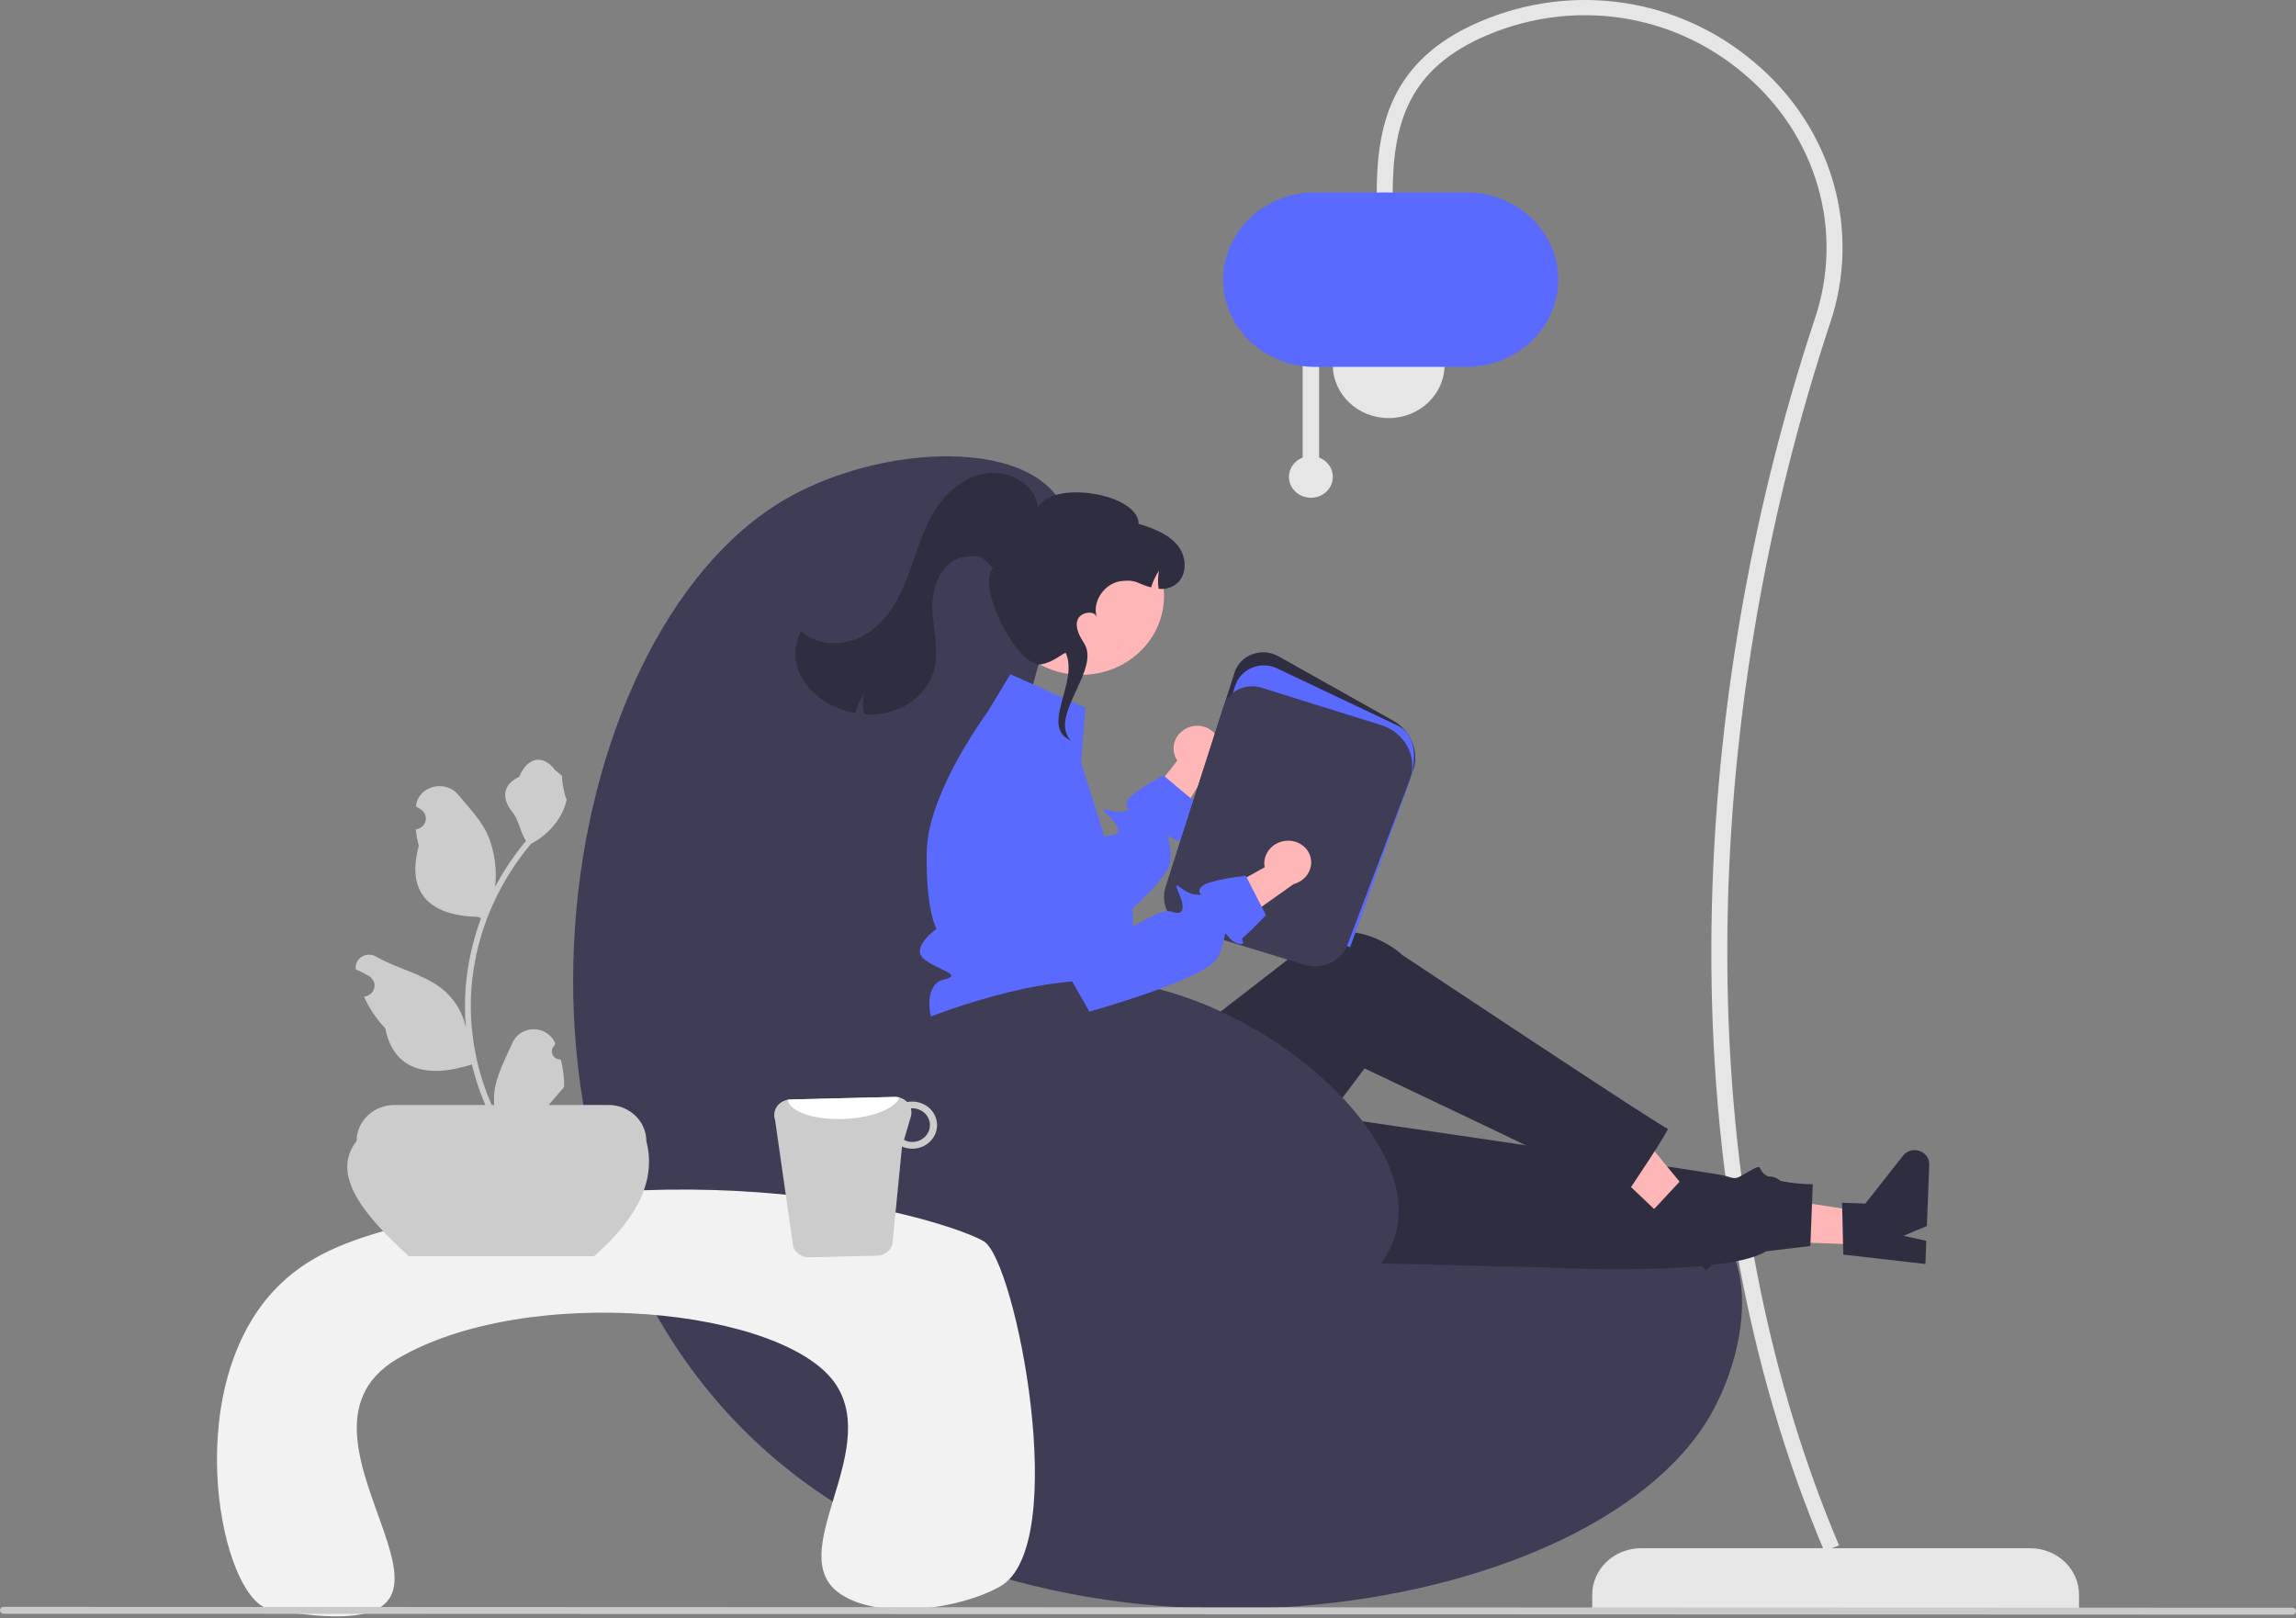 <svg width="200" height="141" viewBox="0 0 200 141" fill="none" xmlns="http://www.w3.org/2000/svg">
<rect x="0" y="0" width="200" height="141" fill="#808080" stroke="none"/>
<g clip-path="url(#clip0_35_7)">
<path d="M181.1 140.166H138.694V138.929C138.694 137.855 139.143 136.825 139.942 136.066C140.741 135.306 141.824 134.88 142.954 134.88H176.84C177.97 134.88 179.054 135.306 179.853 136.066C180.652 136.825 181.1 137.855 181.1 138.929V140.166Z" fill="#E6E6E6"/>
<path d="M158.905 135.126L160.194 134.632C146.701 102.797 148.001 62.635 159.407 28.183C160.762 24.192 160.86 19.91 159.688 15.867C158.517 11.823 156.127 8.193 152.813 5.423C146.193 -0.193 137.065 -1.561 128.991 1.852C121.022 5.222 119.923 11.091 119.923 16.932H121.314C121.314 10.697 122.716 5.952 129.556 3.06C137.123 -0.139 145.68 1.144 151.887 6.409C155 9.01 157.244 12.42 158.345 16.218C159.445 20.016 159.353 24.037 158.081 27.787C146.543 62.636 145.319 103.074 158.905 135.126Z" fill="#E6E6E6"/>
<path d="M120.966 36.424C123.653 36.424 125.832 34.353 125.832 31.799C125.832 29.244 123.653 27.174 120.966 27.174C118.278 27.174 116.1 29.244 116.1 31.799C116.1 34.353 118.278 36.424 120.966 36.424Z" fill="#E6E6E6"/>
<path d="M113.472 39.863V31.099H114.906V39.863C115.317 40.021 115.658 40.31 115.869 40.681C116.081 41.051 116.15 41.48 116.065 41.894C115.981 42.308 115.747 42.681 115.405 42.949C115.062 43.217 114.633 43.364 114.189 43.364C113.745 43.364 113.315 43.217 112.973 42.949C112.631 42.681 112.397 42.308 112.312 41.894C112.228 41.48 112.297 41.051 112.509 40.681C112.72 40.31 113.061 40.021 113.472 39.863Z" fill="#E6E6E6"/>
<path d="M106.54 24.365C106.542 22.351 107.385 20.419 108.884 18.994C110.383 17.57 112.415 16.769 114.535 16.766H127.744C129.864 16.766 131.897 17.567 133.397 18.992C134.896 20.417 135.738 22.35 135.738 24.365C135.738 26.381 134.896 28.313 133.397 29.738C131.897 31.163 129.864 31.964 127.744 31.964H114.535C112.415 31.962 110.383 31.16 108.884 29.736C107.385 28.311 106.542 26.38 106.54 24.365Z" fill="#5A6AFF"/>
<path d="M87.93 71.422C89.256 55.295 96.037 47.611 91.695 42.793C87.536 38.177 75.821 39.131 68.298 43.56C48.005 55.506 40.571 103.118 66.684 126.38C91.499 148.485 138.527 141.405 148.979 123.313C151.417 119.091 153.355 111.69 149.786 107.209C140.925 96.081 108.708 116.236 94.385 103.63C85.896 96.159 87.202 80.272 87.93 71.422Z" fill="#3F3D56"/>
<path d="M103.442 63.41C102.949 63.626 102.565 64.016 102.369 64.497C102.174 64.978 102.184 65.513 102.398 65.987C102.442 66.082 102.496 66.174 102.557 66.262L98.201 71.79L100.374 74.877L105.48 66.692C105.841 66.424 106.1 66.049 106.214 65.627C106.328 65.205 106.292 64.758 106.112 64.358C106.007 64.131 105.855 63.925 105.667 63.754C105.478 63.582 105.256 63.448 105.013 63.358C104.77 63.268 104.51 63.224 104.249 63.23C103.988 63.235 103.731 63.289 103.492 63.389C103.475 63.396 103.459 63.403 103.442 63.41Z" fill="#FFB6B6"/>
<path d="M103.438 72.941C103.723 73.181 102.933 73.478 102.096 73.01C101.857 72.875 101.755 72.818 101.728 72.854C101.661 72.944 102.053 73.603 101.948 75.068C101.884 75.942 100.356 77.586 98.622 79.188C96.276 81.356 93.549 83.447 93.549 83.447L92.592 82.719L82.553 75.068L80.858 72.839C81.014 71.959 81.247 71.092 81.555 70.249C81.98 69.082 82.485 67.943 83.066 66.839C83.378 66.239 83.698 65.666 84.005 65.139L89.384 70.773L93.891 75.492C93.891 75.492 95.204 73.483 96.22 72.936C96.35 72.857 96.497 72.809 96.65 72.795C97.678 72.749 97.74 72.218 96.548 71.06C95.357 69.902 96.86 70.983 97.92 70.671C98.979 70.359 97.92 70.671 98.143 69.891C98.366 69.112 101.338 67.547 101.338 67.547L101.462 67.652L103.707 69.536L104.35 70.076C104.35 70.076 103.648 71.906 103.454 72.292C103.261 72.678 103.156 72.698 103.438 72.941Z" fill="#5A6AFF"/>
<path d="M162.635 108.45L162.745 105.63L151.355 103.887L151.193 108.048L162.635 108.45Z" fill="#FFB6B6"/>
<path d="M160.567 109.299L160.459 104.784L162.49 104.856L165.768 100.682C165.929 100.476 166.156 100.324 166.415 100.25C166.674 100.175 166.952 100.181 167.207 100.266C167.462 100.352 167.682 100.512 167.834 100.725C167.986 100.938 168.063 101.191 168.053 101.448L167.845 106.811L165.8 107.665L167.795 108.096L167.716 110.118L160.567 109.299Z" fill="#2F2E41"/>
<path d="M98.532 109.548L134.608 110.417C134.608 110.417 150.187 111.273 153.842 109.012L157.697 108.55L157.906 103.169C157.906 103.169 155.549 103.185 154.193 102.585C152.838 101.985 153.78 101.251 152.488 101.973C151.196 102.695 151.332 102.782 150.333 102.45C149.335 102.118 103.525 95.481 103.525 95.481L98.532 109.548Z" fill="#2F2E41"/>
<path d="M146.071 107.212L148.169 105.216L141.066 96.575L137.97 99.521L146.071 107.212Z" fill="#FFB6B6"/>
<path d="M143.948 105.477L147.1 102.097L148.537 103.462L153.926 102.522C154.193 102.475 154.467 102.511 154.711 102.623C154.954 102.736 155.153 102.919 155.279 103.147C155.405 103.375 155.451 103.635 155.411 103.889C155.37 104.143 155.245 104.379 155.054 104.561L151.064 108.358L148.954 107.662L150.107 109.267L148.603 110.699L143.948 105.477Z" fill="#2F2E41"/>
<path d="M84.3 90.769L84.659 98.693C85.081 108.021 95.889 113.667 104.27 108.796C104.425 108.707 104.58 108.614 104.735 108.517C104.735 108.517 107.913 107.706 107.816 106.422C107.72 105.138 108.496 104.513 109.183 104.863C109.87 105.213 118.864 93.082 118.864 93.082C118.864 93.082 137.55 101.941 141.672 104.026C141.672 104.026 145.548 98.267 145.267 98.327C144.986 98.387 122.15 83.196 122.15 83.196C122.15 83.196 118.43 79.617 113.815 81.98C113.719 82.327 113.801 82.339 113.801 82.339L98.556 94.146L96.402 90.258L84.3 90.769Z" fill="#2F2E41"/>
<path d="M98.674 80.862C98.645 81.228 98.59 81.592 98.51 81.951C98.4 82.471 98.223 82.976 97.983 83.454C97.983 83.454 97.983 83.988 96.907 85.778C95.831 87.567 97.176 86.8 97.983 88.129C98.79 89.456 97.983 88.845 97.087 89.699C96.829 89.947 96.646 90.257 96.557 90.595C96.467 90.934 96.475 91.289 96.579 91.624C96.579 91.624 85.025 91.631 82.874 90.864C80.722 90.097 80.233 85.778 82.161 85.351C84.087 84.924 81.578 84.499 80.445 83.515C79.313 82.531 81.578 80.921 81.578 80.921C81.578 80.921 80.644 79.39 80.722 74.249C80.733 73.776 80.779 73.305 80.86 72.838C81.015 71.958 81.248 71.092 81.556 70.249C81.981 69.082 82.486 67.943 83.067 66.839C83.379 66.238 83.7 65.666 84.006 65.139C84.055 65.057 84.1 64.978 84.149 64.899C84.732 63.917 85.265 63.115 85.617 62.601C85.889 62.202 86.053 61.977 86.053 61.977L88.011 58.741L94.546 61.652L94.174 66.415L95.301 70.006L95.82 71.66L96.221 72.935L96.84 74.911C96.84 74.911 96.67 74.919 96.872 75.182C97.801 76.356 98.403 77.734 98.623 79.188C98.7 79.743 98.717 80.304 98.674 80.862Z" fill="#5A6AFF"/>
<path d="M117.545 81.376L117.422 81.338L101.781 76.55L107.545 58.578C107.659 58.22 107.858 57.891 108.126 57.617C108.394 57.343 108.723 57.13 109.09 56.994C109.457 56.859 109.852 56.804 110.244 56.834C110.636 56.865 111.016 56.98 111.355 57.17L121.351 62.783C122.142 63.227 122.744 63.921 123.052 64.744C123.359 65.567 123.353 66.466 123.033 67.285L117.545 81.376Z" fill="#2F2E41"/>
<path d="M117.609 82.518L101.842 77.692L107.606 59.719C107.72 59.361 107.919 59.032 108.187 58.758C108.455 58.484 108.784 58.271 109.151 58.136C109.518 58 109.913 57.945 110.305 57.976C110.697 58.006 111.077 58.121 111.416 58.311L121.889 63.281C123.463 64.164 123.426 66.451 122.695 68.326L117.609 82.518Z" fill="#5A6AFF"/>
<path d="M116.031 83.819C115.668 84.014 115.266 84.135 114.851 84.174C114.436 84.213 114.018 84.17 113.621 84.047L103.543 80.962C102.77 80.722 102.126 80.204 101.749 79.519C101.372 78.834 101.292 78.035 101.526 77.295L106.579 61.539C106.68 61.225 106.846 60.932 107.067 60.679C107.289 60.426 107.561 60.218 107.868 60.066C108.176 59.915 108.512 59.823 108.857 59.796C109.202 59.77 109.549 59.809 109.878 59.912L120.322 63.171C120.82 63.327 121.28 63.575 121.674 63.902C122.069 64.229 122.391 64.628 122.621 65.075C122.851 65.522 122.985 66.009 123.013 66.506C123.042 67.003 122.966 67.501 122.789 67.969L117.387 82.285C117.144 82.935 116.663 83.48 116.031 83.819Z" fill="#3F3D56"/>
<path d="M94.176 58.796C98.163 58.796 101.394 55.724 101.394 51.935C101.394 48.146 98.163 45.074 94.176 45.074C90.189 45.074 86.958 48.146 86.958 51.935C86.958 55.724 90.189 58.796 94.176 58.796Z" fill="#FFB6B6"/>
<path d="M69.766 58.9C70.429 60.12 71.515 61.085 72.841 61.631C73.37 61.861 73.926 62.028 74.497 62.13C74.659 61.521 74.917 60.939 75.264 60.405C75.148 61.007 75.148 61.624 75.264 62.227C76.134 62.295 77.01 62.191 77.837 61.923C78.649 61.661 79.385 61.222 79.987 60.642C80.59 60.062 81.042 59.357 81.307 58.582C81.882 56.763 81.263 54.821 81.214 52.922C81.164 51.024 82.112 48.753 84.095 48.518C85.605 48.339 85.418 48.478 86.503 49.492C84.986 51.094 88.686 58.192 90.671 57.879C91.794 57.701 92.62 56.854 92.842 56.883C93.979 59.53 90.559 63.283 93.271 64.515L93.07 64.262C91.65 62.032 95.851 58.267 94.431 56.038C94.035 55.415 93.624 54.684 93.869 53.994C94.101 53.338 95.278 53.13 95.527 53.727C95.123 52.359 96.25 50.753 97.747 50.613C99.076 50.488 99 50.849 100.267 51.177C100.429 50.658 100.663 50.162 100.962 49.701C100.861 50.227 100.848 50.765 100.925 51.294C101.382 51.346 101.845 51.253 102.241 51.029C103.411 50.362 103.446 48.64 102.642 47.592C101.836 46.544 100.487 46.027 99.184 45.635C99.172 43.018 91.763 41.765 90.401 44.198C90.26 42.228 87.884 40.901 85.837 41.235C83.79 41.57 82.176 43.13 81.191 44.869C80.207 46.606 79.718 48.552 78.998 50.402C78.277 52.253 77.247 54.098 75.521 55.197C73.796 56.293 71.232 56.393 69.791 54.971C69.463 55.578 69.289 56.25 69.285 56.933C69.281 57.615 69.445 58.289 69.766 58.9Z" fill="#2F2E41"/>
<path d="M77.173 90.275C77.322 90.161 77.484 90.064 77.656 89.984C80.419 88.677 89.011 85.284 95.729 85.424C108.656 85.691 125.107 99.251 121.278 108.357C118.365 115.286 103.881 119.228 93.309 116.075C78.498 111.658 72.651 93.701 77.173 90.275Z" fill="#3F3D56"/>
<path d="M23.509 140.192C19.285 139.434 15.546 121.347 23.857 112.439C26.704 109.387 30.256 108.059 34.98 106.823C62.171 99.707 82.91 106.489 85.698 108.144C88.478 109.796 93.353 134.686 87.119 138.209C83.612 140.192 76.66 141.183 73.216 138.87C68.147 135.467 76.654 126.64 72.868 120.699C68.571 113.957 45.945 111.686 34.601 118.386C22.498 125.535 47.462 144.487 23.509 140.192Z" fill="#F2F2F2"/>
<path d="M51.749 109.439H35.612C31.629 105.81 28.781 102.313 31.061 99.41C31.061 98.576 31.41 97.775 32.031 97.185C32.651 96.595 33.493 96.264 34.371 96.264H52.99C53.868 96.264 54.71 96.595 55.331 97.185C55.952 97.775 56.301 98.576 56.301 99.41C57.169 102.718 55.618 106.061 51.749 109.439Z" fill="#CCCCCC"/>
<path d="M48.851 92.304C48.698 92.311 48.547 92.272 48.417 92.195C48.288 92.117 48.187 92.003 48.127 91.868C48.068 91.734 48.054 91.585 48.087 91.443C48.119 91.301 48.197 91.171 48.309 91.073L48.361 90.879C48.354 90.864 48.347 90.848 48.34 90.832C48.186 90.486 47.928 90.191 47.597 89.984C47.267 89.777 46.88 89.667 46.484 89.668C46.089 89.67 45.702 89.782 45.374 89.992C45.045 90.201 44.789 90.498 44.638 90.846C44.032 92.232 43.261 93.621 43.071 95.087C42.987 95.735 43.023 96.391 43.175 97.028C41.753 94.079 41.014 90.873 41.009 87.629C41.009 86.815 41.057 86.001 41.152 85.192C41.231 84.529 41.34 83.87 41.48 83.216C42.242 79.669 43.879 76.344 46.256 73.514C47.406 72.917 48.337 72 48.922 70.885C49.134 70.484 49.283 70.057 49.366 69.615C49.237 69.631 48.877 67.753 48.975 67.638C48.794 67.377 48.47 67.247 48.273 66.993C47.29 65.727 45.937 65.948 45.23 67.668C43.721 68.392 43.706 69.593 44.633 70.748C45.222 71.482 45.303 72.477 45.82 73.263C45.767 73.328 45.711 73.391 45.658 73.455C44.686 74.644 43.838 75.92 43.128 77.265C43.301 75.758 43.094 74.233 42.526 72.816C41.95 71.496 40.871 70.384 39.921 69.243C38.779 67.871 36.438 68.47 36.237 70.208C36.235 70.225 36.233 70.242 36.231 70.258C36.372 70.334 36.51 70.414 36.646 70.499C36.816 70.607 36.947 70.761 37.023 70.942C37.099 71.122 37.117 71.32 37.072 71.509C37.028 71.699 36.925 71.871 36.776 72.004C36.627 72.137 36.439 72.224 36.237 72.253L36.216 72.256C36.266 72.74 36.355 73.219 36.482 73.69C35.263 78.172 37.895 79.805 41.654 79.878C41.737 79.918 41.818 79.959 41.901 79.997C41.187 81.92 40.739 83.922 40.569 85.954C40.473 87.153 40.478 88.358 40.586 89.556L40.58 89.513C40.307 88.181 39.56 86.979 38.463 86.11C36.834 84.838 34.532 84.37 32.775 83.347C32.588 83.234 32.371 83.173 32.149 83.172C31.927 83.172 31.709 83.231 31.522 83.344C31.335 83.458 31.185 83.619 31.091 83.811C30.997 84.002 30.963 84.214 30.992 84.424C30.995 84.438 30.997 84.453 31 84.468C31.261 84.57 31.517 84.686 31.763 84.818C31.904 84.894 32.043 84.974 32.178 85.059C32.348 85.167 32.479 85.321 32.555 85.501C32.632 85.681 32.649 85.879 32.605 86.069C32.56 86.258 32.457 86.431 32.308 86.564C32.159 86.697 31.971 86.783 31.769 86.813L31.748 86.816C31.733 86.818 31.721 86.82 31.706 86.822C32.153 87.838 32.782 88.773 33.563 89.586C34.325 93.499 37.6 93.87 41.103 92.731H41.105C41.489 94.318 42.046 95.863 42.767 97.341H48.703C48.724 97.279 48.743 97.214 48.762 97.151C48.213 97.184 47.661 97.153 47.12 97.058C47.56 96.545 48.001 96.027 48.441 95.513C48.451 95.504 48.46 95.494 48.468 95.483C48.692 95.22 48.917 94.959 49.141 94.696L49.141 94.696C49.153 93.89 49.055 93.086 48.851 92.304Z" fill="#CCCCCC"/>
<path d="M69.097 108.617C69.196 108.89 69.383 109.125 69.631 109.291C69.879 109.456 70.176 109.542 70.479 109.537L76.399 109.392C76.704 109.387 76.999 109.287 77.24 109.109C77.481 108.931 77.655 108.683 77.735 108.403L78.573 99.889C78.87 100.017 79.194 100.08 79.52 100.074C80.093 100.06 80.636 99.831 81.03 99.436C81.425 99.042 81.638 98.515 81.624 97.971C81.61 97.427 81.369 96.91 80.954 96.535C80.539 96.16 79.984 95.957 79.412 95.971C79.281 95.971 79.151 95.984 79.024 96.009C78.885 95.867 78.716 95.753 78.529 95.676C78.341 95.6 78.139 95.561 77.935 95.563L68.829 95.786C68.753 95.789 68.678 95.798 68.604 95.813C68.404 95.848 68.215 95.924 68.048 96.034C67.882 96.145 67.743 96.289 67.639 96.455C67.536 96.621 67.472 96.807 67.45 96.999C67.429 97.191 67.451 97.385 67.515 97.568L69.097 108.617ZM78.745 99.311L79.341 97.282C79.409 97.047 79.41 96.8 79.346 96.565C79.374 96.565 79.4 96.552 79.429 96.552C79.838 96.544 80.233 96.69 80.528 96.959C80.823 97.228 80.995 97.597 81.004 97.985C81.014 98.373 80.861 98.749 80.579 99.031C80.297 99.312 79.91 99.476 79.501 99.487C79.237 99.494 78.975 99.434 78.745 99.311Z" fill="#CCCCCC"/>
<path d="M68.604 95.812C68.798 96.867 70.979 97.608 73.602 97.479C76.014 97.373 77.986 96.569 78.347 95.615C78.213 95.577 78.074 95.559 77.935 95.562L68.829 95.786C68.753 95.788 68.678 95.797 68.604 95.812Z" fill="white"/>
<path d="M0.317 140.591L199.683 140.669C199.767 140.669 199.848 140.637 199.907 140.581C199.967 140.524 200 140.448 200 140.368C200 140.288 199.967 140.211 199.907 140.155C199.848 140.098 199.767 140.066 199.683 140.066L0.317 139.989C0.233 139.989 0.152 140.02 0.093 140.077C0.033 140.133 0 140.21 0 140.29C0 140.37 0.033 140.447 0.093 140.503C0.152 140.56 0.233 140.591 0.317 140.591Z" fill="#CACACA"/>
<path d="M112.136 73.244C111.594 73.263 111.081 73.482 110.706 73.855C110.331 74.228 110.124 74.725 110.129 75.241C110.132 75.346 110.144 75.45 110.165 75.553L103.908 79.064L104.665 82.709L112.689 77.018C113.132 76.903 113.521 76.651 113.798 76.303C114.074 75.956 114.221 75.53 114.217 75.094C114.212 74.846 114.155 74.602 114.05 74.374C113.946 74.147 113.795 73.942 113.607 73.77C113.419 73.598 113.197 73.463 112.954 73.372C112.711 73.282 112.451 73.238 112.19 73.243C112.172 73.243 112.154 73.244 112.136 73.244Z" fill="#FFB6B6"/>
<path d="M107.009 81.614C106.842 81.401 106.77 81.312 106.732 81.337C106.634 81.393 106.728 82.146 106.039 83.458C105.069 85.302 94.898 88.126 94.898 88.126L93.645 85.946L88.137 76.37L86.238 68.694C86.172 68.426 86.139 68.152 86.142 67.877C87.835 66.745 89.633 65.761 91.513 64.939C92.264 65.344 92.837 65.992 93.127 66.766L96.919 76.871L98.432 80.906C98.432 80.906 101.101 79.092 102.069 79.425C103.035 79.76 103.31 79.29 102.678 77.786C102.046 76.282 102.995 77.83 104.098 77.929C105.204 78.028 104.098 77.929 104.621 77.29C105.143 76.652 108.52 76.293 108.52 76.293L108.592 76.436L109.901 78.994L110.275 79.73C110.275 79.73 108.888 81.16 108.553 81.445C108.217 81.733 108.113 81.713 108.278 82.04C108.44 82.366 107.591 82.351 107.009 81.614Z" fill="#5A6AFF"/>
</g>
<defs>
<clipPath id="clip0_35_7">
<rect width="200" height="140.817" fill="white"/>
</clipPath>
</defs>
</svg>
